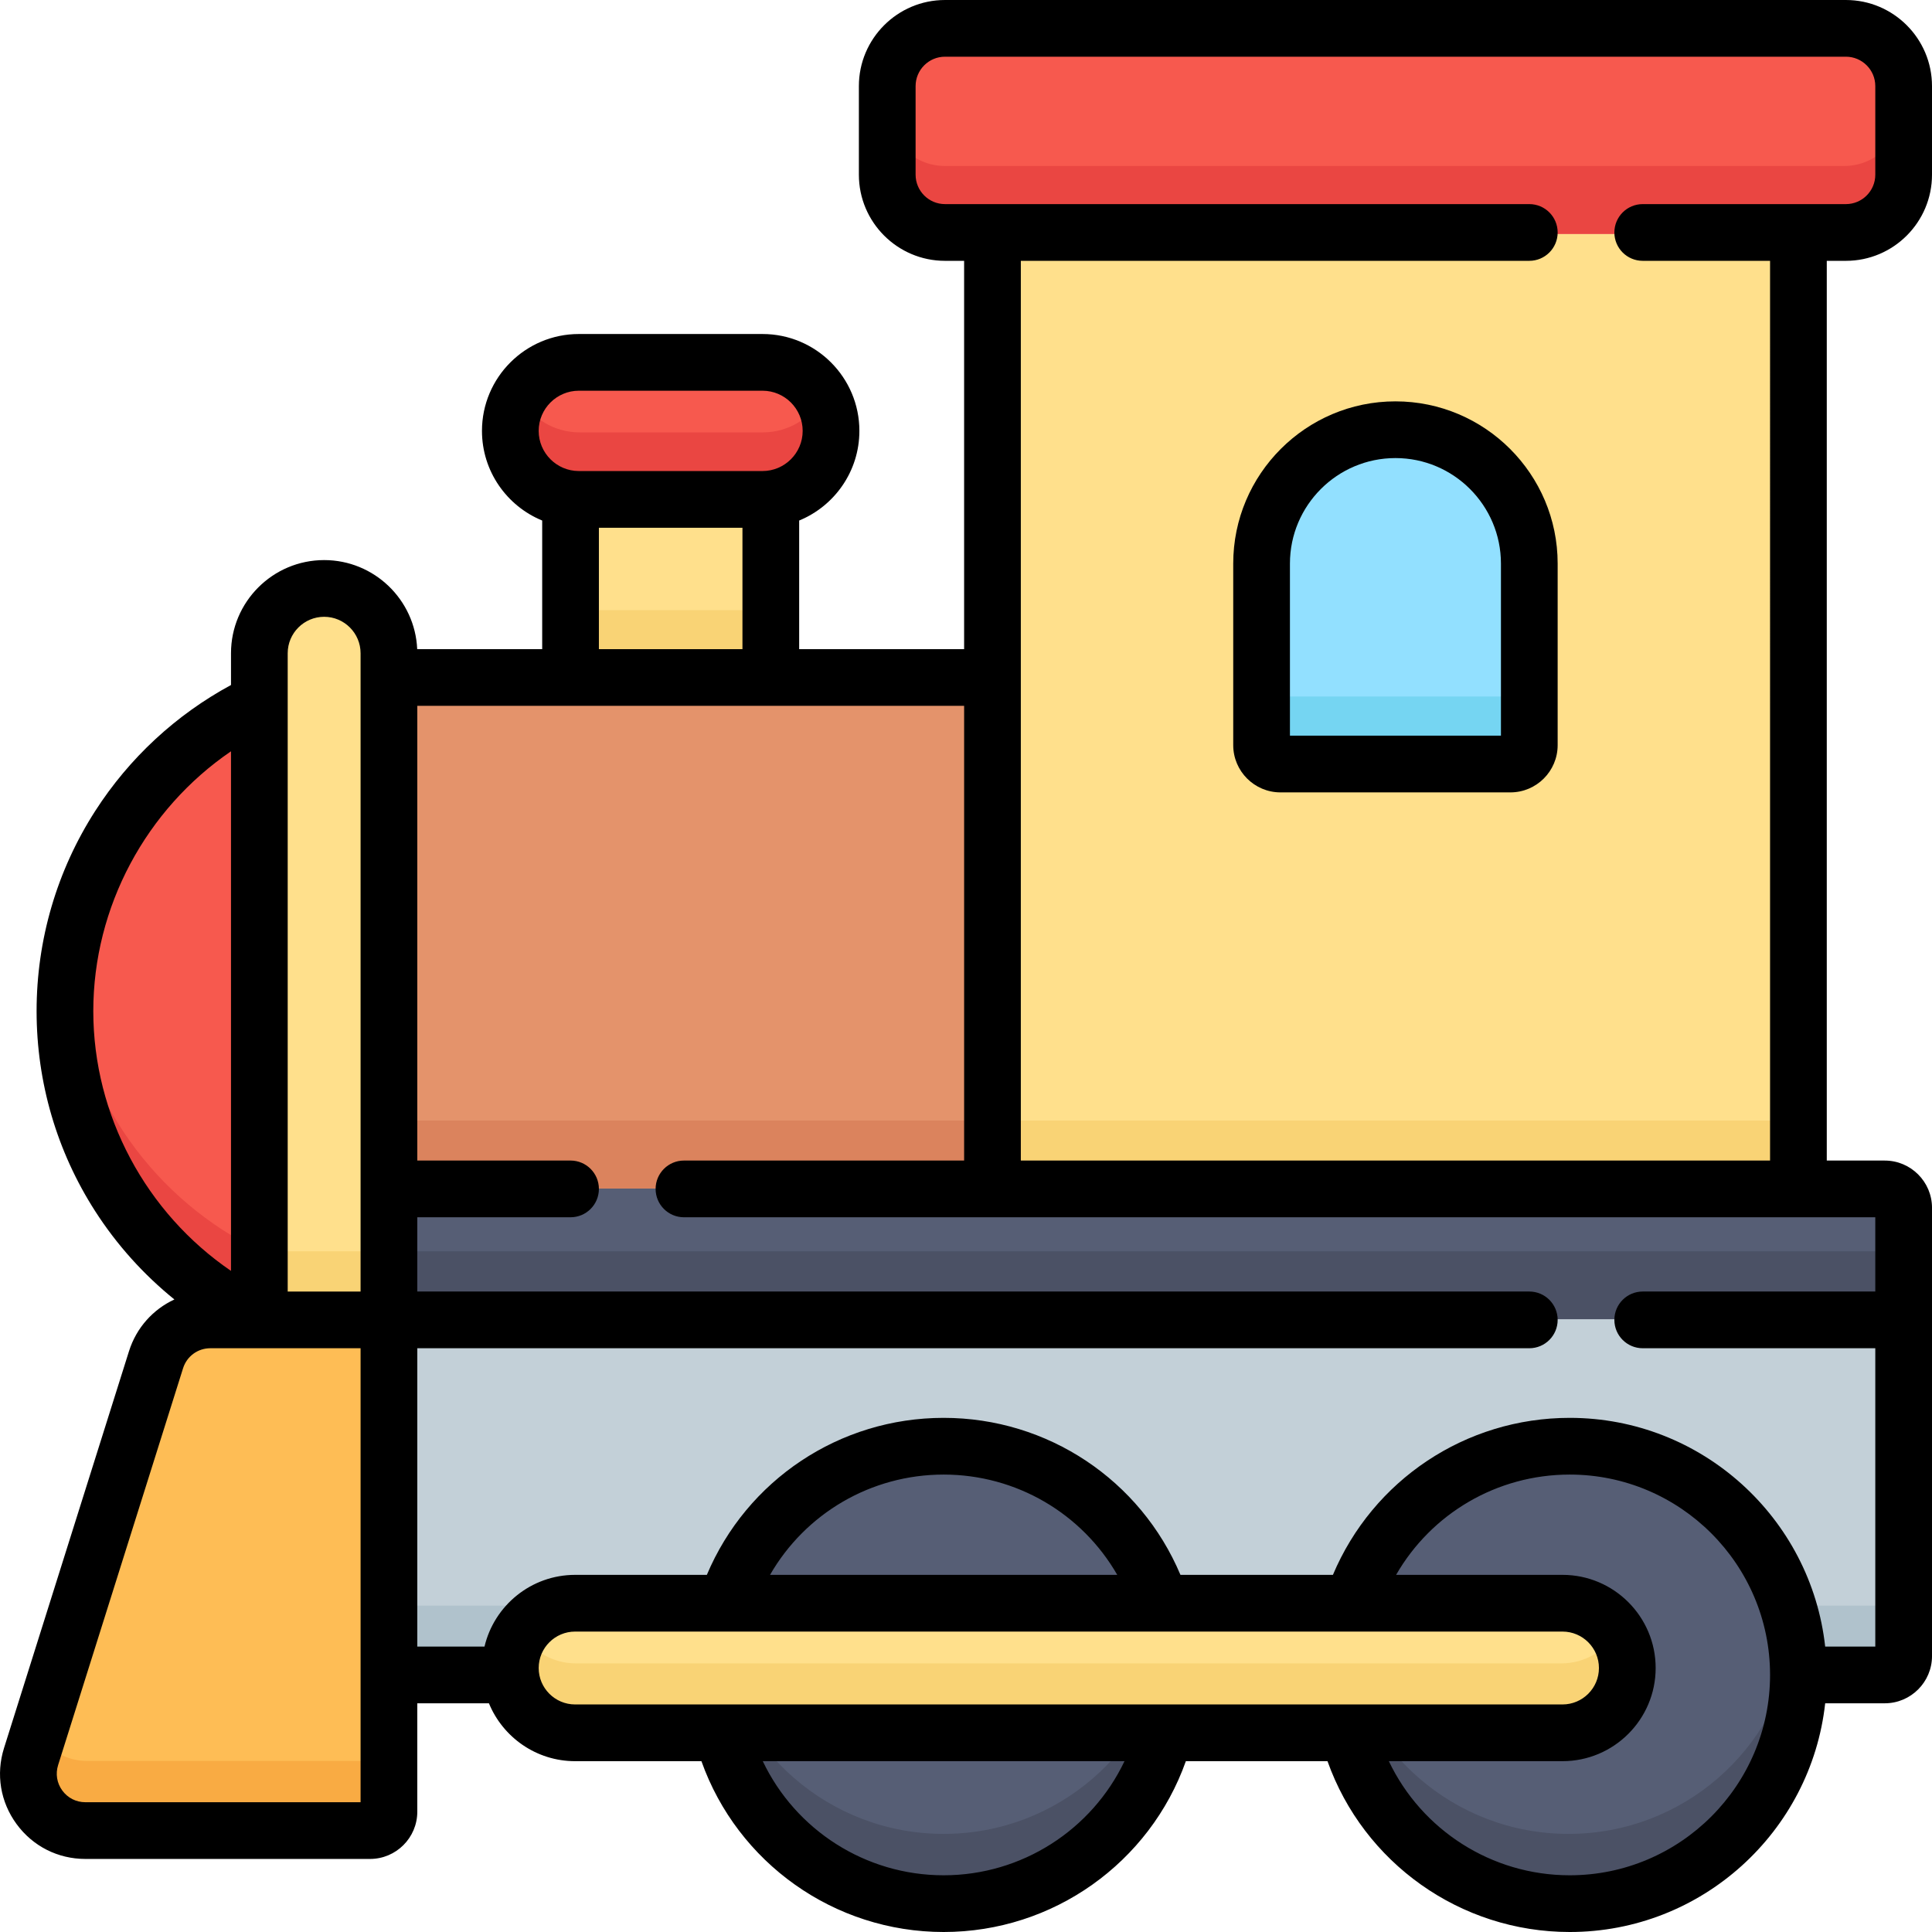 <svg id="Capa_1" enable-background="new 0 0 512 512" height="512" viewBox="0 0 512 512" width="512" xmlns="http://www.w3.org/2000/svg"><g><g><path d="m499 443.507c2.761 0 5-2.239 5-5v-88.906h-400.637v93.906z" fill="#c3d0d8"/><path d="m499 425.507h-395.637v18h395.637c2.761 0 5-2.239 5-5v-18c0 2.762-2.239 5-5 5z" fill="#b0c2cc"/><path d="m103.363 179.691h159.634v135.269h-159.634z" fill="#e4936b"/><path d="m69.087 349.601h34.277v-176.324c0-9.465-7.673-17.138-17.138-17.138-9.465 0-17.138 7.673-17.138 17.138v176.324z" fill="#ffe08c"/><path d="m103.363 314.96v34.641h400.637v-29.641c0-2.761-2.239-5-5-5z" fill="#565e75"/><path d="m69.087 331.601h34.277v18h-34.277z" fill="#f9d375"/><path d="m103.363 331.601h400.637v18h-400.637z" fill="#4b5165"/><path d="m151.397 132.586h52.97v47.106h-52.97z" fill="#ffe08c"/><path d="m151.397 161.691h52.97v18h-52.97z" fill="#f9d375"/><path d="m202.174 132.586h-48.583c-10.008 0-18.121-8.113-18.121-18.121 0-10.008 8.113-18.121 18.121-18.121h48.583c10.008 0 18.121 8.113 18.121 18.121 0 10.008-8.113 18.121-18.121 18.121z" fill="#f7594e"/><path d="m202.174 114.586h-48.583c-6.729 0-12.588-3.676-15.714-9.121-1.523 2.654-2.407 5.721-2.407 9 0 10.008 8.113 18.121 18.121 18.121h48.583c10.008 0 18.121-8.113 18.121-18.121 0-3.279-.884-6.346-2.407-9-3.126 5.445-8.985 9.121-15.714 9.121z" fill="#ea4642"/><path d="m262.997 61.988h213.169v252.972h-213.169z" fill="#ffe08c"/><path d="m103.363 296.96h159.634v18h-159.634z" fill="#db835d"/><path d="m262.997 296.96h213.169v18h-213.169z" fill="#f9d375"/><path d="m488.727 8h-238.291c-8.435 0-15.273 6.838-15.273 15.273v23.442c0 8.435 6.838 15.273 15.273 15.273h238.291c8.435 0 15.273-6.838 15.273-15.273v-23.442c0-8.435-6.838-15.273-15.273-15.273z" fill="#f7594e"/><path d="m488.727 43.988h-238.291c-8.435 0-15.273-6.838-15.273-15.273v18c0 8.435 6.838 15.273 15.273 15.273h238.291c8.435 0 15.273-6.838 15.273-15.273v-18c0 8.435-6.838 15.273-15.273 15.273z" fill="#ea4642"/><path d="m399.987 202.58h-60.811c-2.761 0-5-2.238-5-5v-48.017c0-19.554 15.852-35.405 35.406-35.405 19.554 0 35.406 15.852 35.406 35.405v48.017c-.001 2.762-2.239 5-5.001 5z" fill="#92e0ff"/><path d="m399.987 184.58h-60.811c-2.761 0-5-2.238-5-5v18c0 2.762 2.239 5 5 5h60.811c2.761 0 5-2.238 5-5v-18c0 2.762-2.238 5-5 5z" fill="#75d5f2"/><g><path d="m69.087 186.256c-30.417 14.596-51.421 45.68-51.421 81.673s21.004 67.077 51.421 81.672z" fill="#f7594e"/></g><path d="m18.12 258.928c-.292 2.962-.454 5.961-.454 9 0 35.992 21.004 67.077 51.421 81.672v-18c-27.85-13.362-47.796-40.552-50.967-72.672z" fill="#ea4642"/><path d="m103.363 349.601v130.075c0 2.761-2.239 5-5 5h-75.299c-10.169 0-17.412-9.875-14.358-19.574l33.053-104.968c1.974-6.269 7.786-10.532 14.358-10.532h47.246z" fill="#febd55"/><path d="m98.363 466.676h-75.299c-5.436 0-10.034-2.823-12.672-6.931l-1.687 5.357c-3.054 9.7 4.189 19.574 14.358 19.574h75.299c2.761 0 5-2.238 5-5v-18c.001 2.761-2.237 5-4.999 5z" fill="#f9ab43"/><circle cx="250.08" cy="443.507" fill="#565e75" r="60.493"/><circle cx="415.673" cy="443.507" fill="#565e75" r="60.493"/><path d="m250.08 486c-30.35 0-55.476-22.353-59.823-51.493-.438 2.937-.67 5.941-.67 9 0 33.409 27.084 60.493 60.493 60.493s60.493-27.083 60.493-60.493c0-3.059-.232-6.063-.67-9-4.348 29.14-29.473 51.493-59.823 51.493z" fill="#4b5165"/><path d="m415.673 486c-30.35 0-55.476-22.353-59.823-51.493-.438 2.937-.67 5.941-.67 9 0 33.409 27.084 60.493 60.493 60.493s60.493-27.083 60.493-60.493c0-3.059-.232-6.063-.67-9-4.348 29.14-29.473 51.493-59.823 51.493z" fill="#4b5165"/><path d="m135.47 441.679c0 9.465 7.673 17.138 17.138 17.138h261.16c9.465 0 17.138-7.673 17.138-17.138 0-9.465-7.673-17.138-17.138-17.138h-261.16c-9.465 0-17.138 7.673-17.138 17.138z" fill="#ffe08c"/><path d="m413.769 440.817h-261.16c-6.16 0-11.544-3.26-14.565-8.138-1.621 2.618-2.573 5.694-2.573 9 0 9.465 7.673 17.138 17.138 17.138h261.16c9.465 0 17.138-7.673 17.138-17.138 0-3.306-.952-6.382-2.573-9-3.021 4.878-8.406 8.138-14.565 8.138z" fill="#f9d375"/></g><g><path d="m489.183 69.123c12.581 0 22.817-10.236 22.817-22.818v-23.487c0-12.582-10.236-22.818-22.817-22.818h-238.753c-12.581 0-22.818 10.236-22.818 22.818v23.487c0 12.582 10.236 22.818 22.818 22.818h5.071v102.904h-43.714v-34.082c9.352-3.838 15.958-13.038 15.958-23.757 0-14.156-11.516-25.672-25.671-25.672h-48.677c-14.155 0-25.671 11.517-25.671 25.672 0 10.719 6.606 19.919 15.958 23.757v34.082h-33.124c-.571-13.109-11.411-23.599-24.658-23.599-13.612 0-24.686 11.074-24.686 24.686v8.421c-14.596 7.9-26.981 19.362-35.997 33.399-10.156 15.812-15.524 34.145-15.524 53.018 0 18.872 5.368 37.205 15.524 53.017 5.734 8.928 12.836 16.809 20.996 23.403-5.631 2.607-10.07 7.476-12.032 13.707l-33.119 105.174c-2.185 6.94-.97 14.286 3.333 20.153s10.944 9.232 18.221 9.232h75.445c6.906 0 12.524-5.618 12.524-12.524v-28.725h18.982c3.692 8.991 12.538 15.34 22.844 15.34h33.47c9.563 26.927 35.17 45.271 64.19 45.271s54.627-18.344 64.19-45.271h37.535c9.563 26.927 35.17 45.271 64.19 45.271 35.024 0 63.948-26.571 67.701-60.611h15.787c6.906 0 12.524-5.618 12.524-12.525v-118.779c0-6.906-5.618-12.524-12.524-12.524h-15.364v-238.438zm-335.785 34.422h48.677c5.868 0 10.642 4.774 10.642 10.643 0 5.868-4.774 10.642-10.642 10.642h-48.677c-5.868 0-10.642-4.774-10.642-10.642 0-5.869 4.774-10.643 10.642-10.643zm5.316 36.314h38.044v32.168h-38.044zm-82.47 33.256c0-5.325 4.332-9.657 9.657-9.657s9.657 4.332 9.657 9.657v6.428 162.727h-19.314v-156.15zm-51.521 94.837c0-27.641 13.999-53.503 36.492-68.849v137.697c-22.493-15.346-36.492-41.208-36.492-68.848zm70.835 209.657h-72.94c-2.437 0-4.661-1.127-6.102-3.092s-1.848-4.425-1.116-6.748l33.117-105.175c.997-3.166 3.898-5.295 7.218-5.295h39.824v120.31zm47.198-35.567c0-5.325 4.332-9.657 9.657-9.657h39.957c.023.001.045 0 .068 0h115.162c.008 0 .017.002.025.002s.016-.002.025-.002h50.637c.019.001.038 0 .056 0h55.736c5.325 0 9.657 4.333 9.657 9.658s-4.332 9.656-9.657 9.656h-261.666c-5.325.001-9.657-4.332-9.657-9.657zm61.311-24.686c9.331-16.235 26.714-26.578 46.006-26.578 19.293 0 36.676 10.343 46.007 26.578zm46.006 79.615c-20.758 0-39.267-12.044-47.933-30.242h95.865c-8.665 18.198-27.174 30.242-47.932 30.242zm165.914 0c-20.758 0-39.267-12.044-47.933-30.242h46.025c13.612 0 24.686-11.074 24.686-24.687 0-13.612-11.074-24.686-24.686-24.686h-44.099c9.332-16.235 26.714-26.578 46.007-26.578 29.277 0 53.096 23.819 53.096 53.096 0 29.278-23.819 53.097-53.096 53.097zm80.984-154.702h-61.632c-4.15 0-7.515 3.364-7.515 7.515s3.364 7.515 7.515 7.515h61.632v79.061h-13.282c-3.754-34.04-32.677-60.611-67.701-60.611-27.61 0-52.178 16.508-62.754 41.608h-40.405c-10.576-25.1-35.144-41.608-62.755-41.608s-52.178 16.508-62.754 41.608h-34.906c-11.656 0-21.444 8.123-24.019 19.003h-17.807v-79.061h294.693c4.15 0 7.514-3.364 7.514-7.515s-3.364-7.515-7.514-7.515h-294.694v-19.679h40.612c4.15 0 7.514-3.364 7.514-7.515s-3.364-7.515-7.514-7.515h-40.612v-120.503h144.914v120.504h-74.244c-4.15 0-7.514 3.364-7.514 7.515s3.364 7.515 7.514 7.515h315.713v19.678zm-27.888-34.708h-198.553v-238.438h134.75c4.15 0 7.514-3.364 7.514-7.515s-3.364-7.515-7.514-7.515h-154.85c-4.294 0-7.788-3.494-7.788-7.789v-23.486c0-4.295 3.494-7.789 7.788-7.789h238.753c4.294 0 7.788 3.494 7.788 7.789v23.487c0 4.294-3.493 7.789-7.788 7.789h-53.844c-4.15 0-7.515 3.364-7.515 7.515s3.364 7.515 7.515 7.515h33.744z"/><path d="m369.807 106.365c-23.704 0-42.989 19.286-42.989 42.99v48.111c0 6.906 5.618 12.524 12.524 12.524h60.929c6.906 0 12.524-5.618 12.524-12.524v-48.111c0-23.704-19.284-42.99-42.988-42.99zm27.959 88.596h-55.919v-45.606c0-15.418 12.543-27.961 27.96-27.961s27.959 12.543 27.959 27.961z"/></g></g></svg>